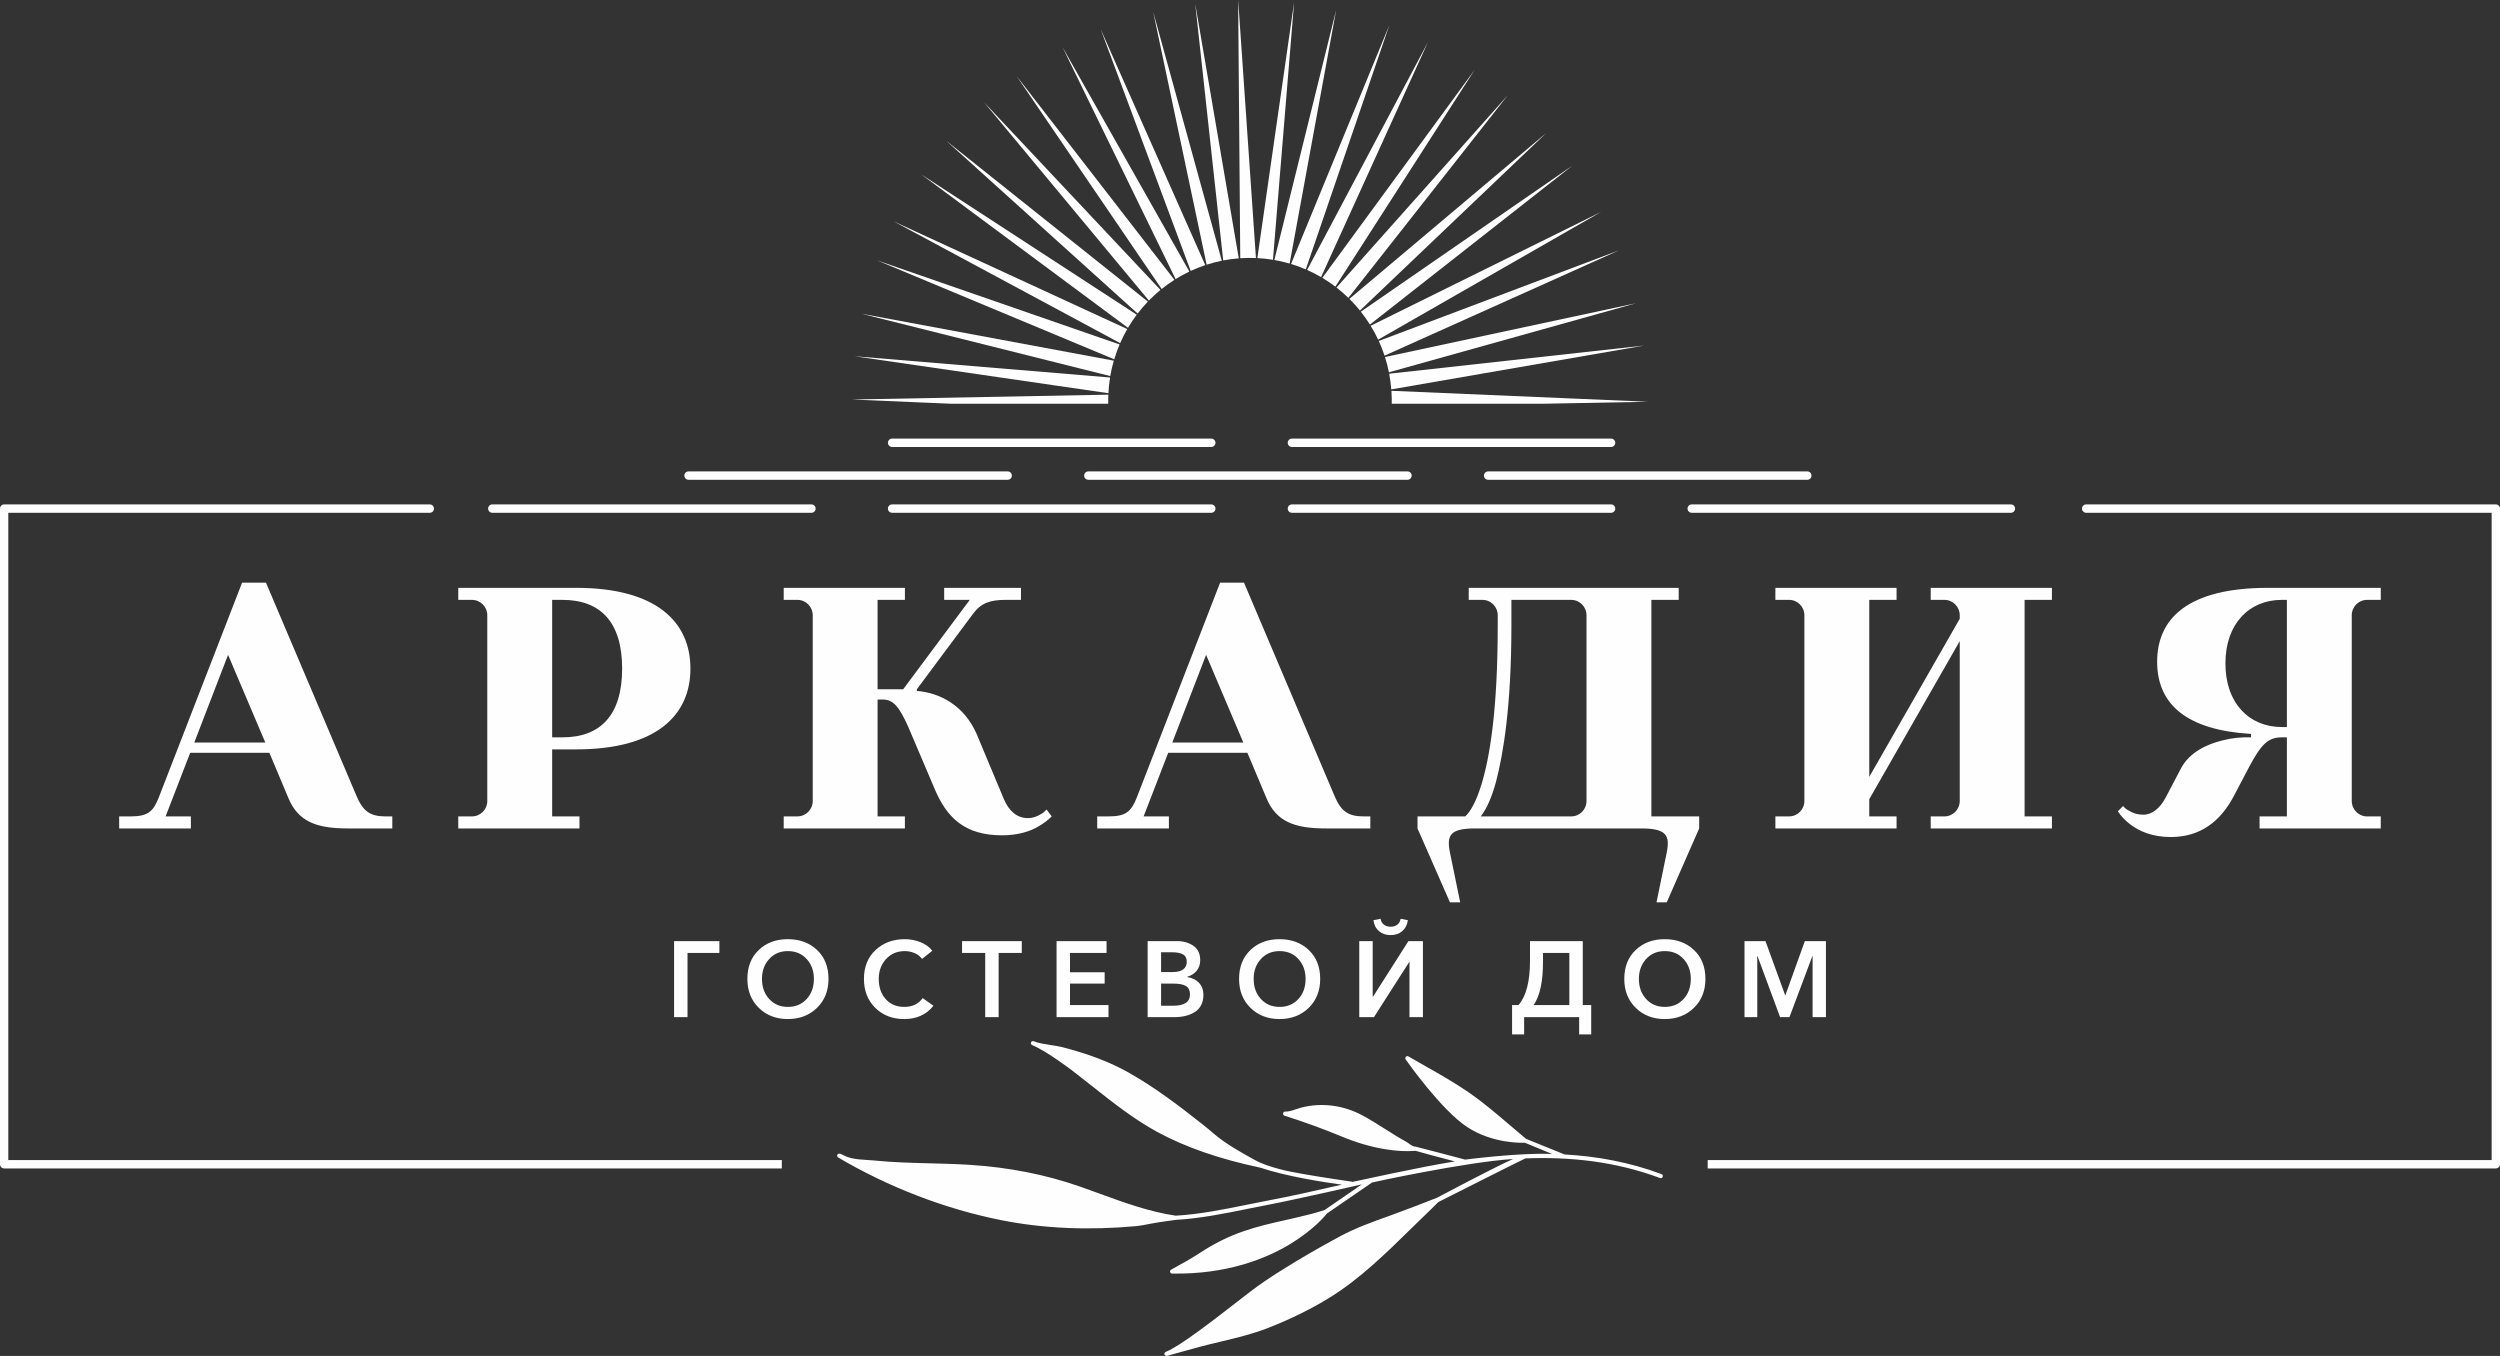 <svg width="118" height="64" viewBox="0 0 118 64" fill="none" xmlns="http://www.w3.org/2000/svg">
<rect x="0" y="0" width="118" height="64" fill="#333333" stroke="none"/>
<g clip-path="url(#clip0_15_1854)">
<path d="M117.802 23.808H98.467C98.358 23.808 98.271 23.896 98.271 24.006C98.271 24.115 98.358 24.203 98.467 24.203H117.606V54.755H80.603V55.15H117.802C117.911 55.15 118 55.062 118 54.952V24.006C118 23.896 117.911 23.808 117.802 23.808H117.802ZM36.901 54.755H0.392V24.203H20.287C20.395 24.203 20.483 24.115 20.483 24.006C20.483 23.896 20.395 23.808 20.287 23.808H0.196C0.088 23.808 0 23.896 0 24.006V54.952C0 55.062 0.088 55.15 0.196 55.15H36.901V54.755H36.901Z" fill="#FEFEFE"/>
<path d="M9.17 35.046L10.765 30.909L12.522 35.046H9.17ZM5.625 39.102H9.009V38.534H7.816L8.977 35.533H12.715L13.601 37.642C14.069 38.794 14.955 39.102 16.422 39.102H18.517V38.534H18.194C17.469 38.534 17.131 38.291 16.825 37.561L12.554 27.502H11.426L7.494 37.642C7.237 38.291 6.995 38.534 6.173 38.534H5.625V39.102ZM26.062 34.803V28.314H26.545C28.334 28.314 29.365 29.352 29.365 31.558C29.365 33.764 28.334 34.803 26.545 34.803H26.062ZM21.63 39.102H27.351V38.534H26.062V35.371H27.19C30.977 35.371 32.588 33.765 32.588 31.558C32.588 29.352 30.976 27.746 27.19 27.746H21.63V28.314H22.274C22.677 28.314 23 28.638 23 29.044V37.804C23 38.21 22.677 38.534 22.274 38.534H21.63V39.102H21.63ZM36.991 39.102H42.711V38.534H41.422V33.018H41.664C42.163 33.018 42.437 33.343 42.873 34.316L44.081 37.155C44.677 38.615 45.547 39.427 47.304 39.427C48.061 39.427 48.658 39.232 49.044 38.989C49.27 38.859 49.463 38.713 49.641 38.534L49.399 38.21C49.318 38.291 49.238 38.372 49.141 38.421C48.964 38.534 48.755 38.615 48.513 38.615C48.013 38.615 47.627 38.291 47.385 37.723L46.096 34.641C45.499 33.278 44.339 32.694 43.276 32.613V32.532L45.934 28.962C46.305 28.46 46.74 28.314 47.465 28.314H48.19V27.746H44.565V28.314H45.773L42.631 32.532H41.422V28.314H42.712V27.746H36.991V28.314H37.635C38.038 28.314 38.361 28.638 38.361 29.044V37.804C38.361 38.21 38.038 38.534 37.635 38.534H36.991V39.102H36.991ZM55.333 35.046L56.928 30.909L58.684 35.046H55.333ZM51.788 39.102H55.172V38.534H53.979L55.139 35.533H58.878L59.764 37.642C60.231 38.794 61.118 39.102 62.584 39.102H64.679V38.534H64.357C63.632 38.534 63.293 38.291 62.987 37.561L58.717 27.502H57.589L53.657 37.642C53.399 38.291 53.157 38.534 52.336 38.534H51.788V39.102ZM69.888 38.534C70.161 38.194 70.403 37.658 70.613 36.896C70.951 35.598 71.338 33.343 71.338 29.53V28.314H74.158C74.561 28.314 74.883 28.638 74.883 29.044V37.804C74.883 38.21 74.561 38.534 74.158 38.534H69.888ZM68.437 42.59H68.921L68.437 40.238C68.276 39.426 68.437 39.102 69.63 39.102H77.461C78.654 39.102 78.831 39.427 78.67 40.238L78.187 42.59H78.67L80.201 39.102V38.534H77.945V28.314H79.234V27.746H69.324V28.314H69.968C70.371 28.314 70.693 28.638 70.693 29.044V29.53C70.693 33.554 70.307 35.792 69.92 37.042C69.694 37.772 69.436 38.275 69.162 38.534H66.907V39.102L68.437 42.59H68.437ZM83.798 39.102H89.518V38.534H88.229V37.723L92.5 30.26V37.804C92.5 38.21 92.177 38.534 91.775 38.534H91.13V39.102H96.851V38.534H95.561V28.314H96.851V27.746H91.13V28.314H91.775C92.177 28.314 92.5 28.638 92.5 29.044V29.206L88.229 36.669V28.313H89.518V27.746H83.798V28.313H84.442C84.845 28.313 85.167 28.638 85.167 29.044V37.804C85.167 38.21 84.845 38.534 84.442 38.534H83.798V39.102V39.102ZM99.964 38.291C100.109 38.518 100.303 38.729 100.544 38.907C100.947 39.216 101.56 39.508 102.462 39.508C103.832 39.508 104.799 38.794 105.443 37.561L106.168 36.182C106.732 35.127 107.055 34.803 107.699 34.803H107.941V38.535H106.652V39.102H112.372V38.535H111.728C111.325 38.535 111.003 38.21 111.003 37.804V29.044C111.003 28.638 111.325 28.314 111.728 28.314H112.372V27.746H107.055C103.251 27.746 101.817 29.206 101.817 31.234C101.817 33.262 103.235 34.462 106.249 34.641V34.803C105.781 34.787 105.33 34.835 104.895 34.949C104.17 35.127 103.348 35.501 102.945 36.263L102.22 37.642C101.962 38.145 101.576 38.453 101.173 38.453C100.867 38.453 100.657 38.372 100.48 38.258C100.367 38.21 100.286 38.129 100.206 38.047L99.964 38.291V38.291ZM107.699 34.316C106.168 34.316 105.04 33.197 105.04 31.315C105.04 29.433 106.168 28.314 107.699 28.314H107.941V34.316H107.699Z" fill="#FEFEFE"/>
<path d="M31.817 48.008V44.42H33.955V44.978H32.451V48.008H31.816H31.817ZM35.276 46.204C35.276 45.636 35.454 45.182 35.812 44.841C36.169 44.5 36.626 44.329 37.183 44.329C37.747 44.329 38.208 44.5 38.567 44.841C38.926 45.182 39.105 45.636 39.105 46.204C39.105 46.761 38.925 47.216 38.565 47.569C38.204 47.922 37.743 48.099 37.183 48.099C36.63 48.099 36.173 47.922 35.814 47.569C35.455 47.216 35.276 46.761 35.276 46.204ZM35.965 46.204C35.965 46.589 36.079 46.905 36.307 47.154C36.535 47.402 36.829 47.526 37.188 47.526C37.55 47.526 37.846 47.402 38.074 47.154C38.302 46.906 38.416 46.589 38.416 46.204C38.416 45.829 38.302 45.516 38.076 45.267C37.849 45.017 37.553 44.892 37.188 44.892C36.825 44.892 36.531 45.017 36.305 45.267C36.078 45.516 35.965 45.829 35.965 46.204H35.965ZM44.004 44.877L43.521 45.261C43.433 45.14 43.315 45.048 43.166 44.985C43.017 44.923 42.865 44.892 42.71 44.892C42.348 44.892 42.052 45.017 41.822 45.267C41.593 45.517 41.477 45.829 41.477 46.204C41.477 46.596 41.587 46.914 41.807 47.159C42.027 47.404 42.32 47.526 42.685 47.526C43.061 47.526 43.349 47.388 43.551 47.111L44.059 47.471C43.727 47.89 43.267 48.099 42.68 48.099C42.123 48.099 41.667 47.922 41.311 47.569C40.956 47.217 40.778 46.761 40.778 46.204C40.778 45.64 40.96 45.187 41.324 44.844C41.688 44.501 42.15 44.329 42.711 44.329C42.959 44.329 43.203 44.376 43.443 44.469C43.683 44.562 43.87 44.698 44.004 44.877L44.004 44.877ZM46.502 48.008V44.978H45.409V44.42H48.228V44.978H47.136V48.008H46.501H46.502ZM49.87 48.008V44.42H52.23V44.978H50.504V45.89H52.14V46.427H50.504V47.44H52.321V48.008H49.87H49.87ZM54.169 48.008V44.42H55.558C55.86 44.42 56.117 44.495 56.331 44.643C56.544 44.792 56.65 45.018 56.65 45.322C56.65 45.518 56.595 45.684 56.484 45.819C56.373 45.954 56.222 46.05 56.031 46.107V46.118C56.263 46.148 56.449 46.237 56.59 46.386C56.731 46.535 56.801 46.727 56.801 46.964C56.801 47.15 56.763 47.313 56.688 47.453C56.612 47.593 56.509 47.702 56.378 47.78C56.248 47.857 56.105 47.914 55.951 47.952C55.796 47.989 55.63 48.008 55.453 48.008H54.169H54.169ZM54.803 44.947V45.88H55.367C55.578 45.88 55.739 45.837 55.85 45.753C55.961 45.669 56.016 45.549 56.016 45.393C56.016 45.234 55.959 45.12 55.845 45.051C55.731 44.982 55.553 44.947 55.312 44.947H54.803H54.803ZM54.803 46.427V47.471H55.372C55.902 47.471 56.167 47.292 56.167 46.934C56.167 46.751 56.105 46.621 55.981 46.543C55.857 46.466 55.662 46.427 55.397 46.427H54.803H54.803ZM58.484 46.204C58.484 45.636 58.662 45.182 59.02 44.841C59.377 44.5 59.834 44.329 60.391 44.329C60.955 44.329 61.416 44.5 61.775 44.841C62.134 45.182 62.313 45.637 62.313 46.204C62.313 46.761 62.133 47.217 61.773 47.569C61.412 47.922 60.952 48.099 60.391 48.099C59.837 48.099 59.381 47.922 59.022 47.569C58.663 47.217 58.484 46.761 58.484 46.204ZM59.173 46.204C59.173 46.589 59.287 46.906 59.515 47.154C59.744 47.402 60.037 47.526 60.396 47.526C60.758 47.526 61.054 47.402 61.282 47.154C61.51 46.906 61.624 46.589 61.624 46.204C61.624 45.829 61.511 45.517 61.284 45.267C61.058 45.017 60.761 44.892 60.396 44.892C60.033 44.892 59.739 45.017 59.513 45.267C59.286 45.517 59.173 45.829 59.173 46.204H59.173ZM64.157 48.008V44.421H64.791V47.045H64.806L66.477 44.421H67.162V48.008H66.527V45.404H66.517L64.852 48.008H64.157ZM65.637 44.137C65.418 44.137 65.236 44.074 65.088 43.949C64.94 43.824 64.853 43.652 64.826 43.433L65.163 43.367C65.18 43.482 65.231 43.573 65.317 43.641C65.402 43.708 65.509 43.742 65.636 43.742C65.764 43.742 65.871 43.708 65.956 43.641C66.041 43.573 66.093 43.482 66.109 43.367L66.452 43.433C66.421 43.652 66.333 43.824 66.188 43.949C66.041 44.075 65.858 44.137 65.636 44.137H65.637ZM71.37 48.823V47.44H71.672C72.035 47.025 72.216 46.325 72.216 45.343V44.421H74.707V47.44H75.105V48.823H74.536V48.008H71.939V48.823H71.37ZM72.387 47.44H74.073V44.978H72.83V45.408C72.83 46.334 72.682 47.011 72.387 47.44V47.44ZM76.666 46.204C76.666 45.636 76.845 45.182 77.202 44.841C77.56 44.5 78.017 44.329 78.574 44.329C79.137 44.329 79.599 44.5 79.957 44.841C80.317 45.182 80.496 45.637 80.496 46.204C80.496 46.761 80.316 47.217 79.955 47.569C79.595 47.922 79.134 48.099 78.574 48.099C78.02 48.099 77.564 47.922 77.205 47.569C76.846 47.217 76.666 46.761 76.666 46.204ZM77.356 46.204C77.356 46.589 77.47 46.906 77.698 47.154C77.926 47.402 78.22 47.526 78.579 47.526C78.941 47.526 79.236 47.402 79.464 47.154C79.692 46.906 79.806 46.589 79.806 46.204C79.806 45.829 79.693 45.517 79.467 45.267C79.24 45.017 78.944 44.892 78.578 44.892C78.216 44.892 77.922 45.017 77.695 45.267C77.469 45.517 77.356 45.829 77.356 46.204H77.356ZM82.34 48.008V44.421H83.331L84.257 46.969H84.272L85.188 44.421H86.184V48.008H85.555V45.125H85.545L84.463 48.008H84.02L82.953 45.125H82.943V48.008H82.339H82.34Z" fill="#FEFEFE"/>
<path d="M54.966 63.932C54.949 63.883 54.974 63.828 55.023 63.809C55.687 63.544 57.179 62.388 58.621 61.269L59.014 60.965C59.474 60.609 59.96 60.292 60.374 60.029C61.287 59.451 62.261 58.883 63.268 58.344C63.993 57.956 64.776 57.676 65.534 57.405C65.847 57.293 66.703 56.971 66.814 56.928C67.145 56.801 67.487 56.669 67.821 56.535C67.83 56.531 70.603 55.057 71.42 54.705C69.203 54.845 64.77 55.807 64.76 55.814C64.747 55.822 63.53 56.654 62.633 57.276C62.551 57.38 61.997 58.054 60.885 58.726C59.797 59.384 57.949 60.158 55.321 60.113C55.276 60.112 55.238 60.081 55.227 60.037C55.217 59.993 55.237 59.948 55.277 59.927C55.625 59.742 56.28 59.372 56.607 59.155C58.098 58.168 59.309 57.895 60.71 57.579C60.873 57.542 61.039 57.504 61.209 57.465C61.633 57.367 62.083 57.259 62.521 57.113C63.115 56.702 63.849 56.198 64.281 55.902C64.037 55.958 60.998 56.652 59.738 56.889C59.46 56.941 59.169 57 58.861 57.063C57.828 57.273 56.658 57.511 55.509 57.577C55.501 57.579 54.759 57.673 54.387 57.745C54.074 57.805 53.803 57.857 53.668 57.87C51.402 58.08 49.251 57.988 47.276 57.595C44.621 57.068 41.953 56.044 39.561 54.633C39.514 54.606 39.498 54.545 39.525 54.498C39.586 54.395 39.744 54.492 39.815 54.53C40.253 54.76 40.79 54.727 41.269 54.776C42.145 54.865 43.037 54.888 43.9 54.909C44.521 54.925 45.163 54.941 45.795 54.982C47.629 55.099 49.375 55.445 50.985 56.01C51.286 56.115 51.59 56.226 51.885 56.334C53.048 56.759 54.25 57.198 55.495 57.38C56.631 57.315 57.794 57.079 58.822 56.87C59.131 56.807 59.423 56.748 59.702 56.695C60.901 56.47 62.135 56.19 63.334 55.916C62.486 55.801 60.728 55.53 59.49 55.115C57.546 54.702 55.953 54.15 54.621 53.426C53.52 52.828 52.521 52.036 51.554 51.27C51.238 51.02 50.911 50.761 50.587 50.513C50.587 50.513 49.393 49.604 48.718 49.329C48.668 49.309 48.644 49.251 48.664 49.2C48.684 49.15 48.741 49.126 48.792 49.146C49.019 49.239 49.31 49.282 49.591 49.325C49.782 49.354 49.979 49.384 50.152 49.428C51.397 49.751 52.383 50.129 53.256 50.617C54.531 51.332 55.701 52.233 56.791 53.094C56.954 53.223 57.126 53.368 57.307 53.522C57.885 54.012 58.571 54.388 59.229 54.753C59.58 54.947 60.004 55.076 60.389 55.18C60.771 55.284 61.162 55.35 61.551 55.42C62.191 55.535 63.727 55.768 63.852 55.782C63.863 55.783 67.065 55.072 68.669 54.819C68.216 54.708 66.824 54.324 66.817 54.319C66.386 54.355 65.916 54.33 65.382 54.243C64.717 54.136 64.02 53.932 63.311 53.637C62.468 53.287 61.591 52.967 60.63 52.66C60.583 52.645 60.554 52.597 60.562 52.549C60.57 52.501 60.613 52.465 60.662 52.467C60.833 52.471 60.996 52.416 61.169 52.357C61.252 52.328 61.339 52.299 61.428 52.276C62.397 52.029 63.432 52.167 64.341 52.665C64.694 52.858 65.037 53.075 65.369 53.285C65.695 53.491 66.031 53.704 66.375 53.892C66.493 53.957 66.671 54.133 66.817 54.121C66.839 54.12 69.141 54.73 69.153 54.733C69.162 54.735 71.734 54.395 73.261 54.468C72.915 54.329 71.977 53.94 71.973 53.937C71.83 53.944 70.451 53.983 69.254 53.198C68.028 52.395 66.415 50.102 66.347 50.005C66.32 49.967 66.323 49.916 66.354 49.881C66.385 49.847 66.436 49.839 66.476 49.862C66.736 50.014 67.002 50.164 67.259 50.31C67.946 50.699 68.655 51.101 69.319 51.557C69.954 51.994 70.549 52.499 71.124 52.987C71.242 53.088 71.361 53.188 71.48 53.289C71.664 53.444 71.849 53.599 72.032 53.755C72.042 53.756 73.848 54.49 73.851 54.491C75.385 54.576 76.913 54.855 78.424 55.418C78.541 55.462 78.476 55.649 78.356 55.604C76.265 54.824 74.137 54.595 72 54.676C71.826 54.747 67.889 56.737 67.886 56.738C67.857 56.767 67.644 56.983 67.562 57.06C67.24 57.367 66.913 57.687 66.598 57.997C65.411 59.162 64.184 60.366 62.759 61.247C61.902 61.777 60.925 62.259 59.855 62.679C59.129 62.964 58.37 63.145 57.636 63.32C57.3 63.4 56.953 63.483 56.614 63.574C56.066 63.722 55.566 63.86 55.086 63.996C55.036 64.011 54.983 63.983 54.966 63.933L54.966 63.932Z" fill="#FEFEFE"/>
<path fill-rule="evenodd" clip-rule="evenodd" d="M58.441 0L59.279 12.159L59.28 12.179C59.157 12.173 59.034 12.171 58.909 12.173C58.785 12.175 58.662 12.18 58.54 12.188V12.188L58.441 0Z" fill="#FEFEFE"/>
<path fill-rule="evenodd" clip-rule="evenodd" d="M56.414 0.171C57.099 4.175 57.783 8.179 58.468 12.182L58.47 12.194C58.221 12.213 57.976 12.246 57.736 12.292L57.735 12.287C57.295 8.248 56.855 4.21 56.414 0.171V0.171Z" fill="#FEFEFE"/>
<path fill-rule="evenodd" clip-rule="evenodd" d="M54.43 0.558C55.509 4.473 56.589 8.387 57.668 12.302L57.669 12.306C57.425 12.355 57.186 12.418 56.953 12.493L56.95 12.479C56.11 8.506 55.27 4.532 54.43 0.558Z" fill="#FEFEFE"/>
<path fill-rule="evenodd" clip-rule="evenodd" d="M51.949 1.371C53.594 5.081 55.238 8.791 56.882 12.501L56.888 12.514C56.652 12.593 56.422 12.685 56.199 12.788L56.198 12.784C54.782 8.98 53.365 5.176 51.949 1.371V1.371Z" fill="#FEFEFE"/>
<path fill-rule="evenodd" clip-rule="evenodd" d="M50.148 2.22C52.144 5.751 54.14 9.282 56.136 12.813L56.138 12.817C55.914 12.924 55.697 13.043 55.488 13.173L55.482 13.161C53.704 9.514 51.926 5.867 50.148 2.22V2.22Z" fill="#FEFEFE"/>
<path fill-rule="evenodd" clip-rule="evenodd" d="M47.98 3.586C50.462 6.79 52.943 9.994 55.424 13.198L55.432 13.209C55.223 13.342 55.022 13.486 54.829 13.641L54.827 13.637C52.545 10.287 50.262 6.936 47.98 3.585V3.586Z" fill="#FEFEFE"/>
<path fill-rule="evenodd" clip-rule="evenodd" d="M46.449 4.829C49.223 7.78 51.997 10.73 54.771 13.681L54.774 13.684C54.583 13.842 54.4 14.009 54.227 14.187L54.218 14.176C51.629 11.06 49.039 7.945 46.449 4.829Z" fill="#FEFEFE"/>
<path fill-rule="evenodd" clip-rule="evenodd" d="M44.68 6.659C47.843 9.182 51.006 11.704 54.17 14.227L54.18 14.235C54.009 14.414 53.847 14.602 53.696 14.799L53.693 14.796C50.688 12.084 47.684 9.372 44.68 6.659V6.659Z" fill="#FEFEFE"/>
<path fill-rule="evenodd" clip-rule="evenodd" d="M43.484 8.232C46.873 10.438 50.261 12.645 53.649 14.851L53.653 14.854C53.505 15.052 53.366 15.258 53.24 15.473L53.229 15.464C49.981 13.054 46.733 10.643 43.484 8.232H43.484Z" fill="#FEFEFE"/>
<path fill-rule="evenodd" clip-rule="evenodd" d="M42.188 10.452C45.856 12.143 49.526 13.835 53.195 15.526L53.207 15.531C53.083 15.745 52.971 15.967 52.871 16.196L52.867 16.193C49.307 14.28 45.747 12.366 42.188 10.452H42.188Z" fill="#FEFEFE"/>
<path fill-rule="evenodd" clip-rule="evenodd" d="M41.395 12.289C45.21 13.611 49.025 14.934 52.841 16.258L52.845 16.259C52.748 16.486 52.663 16.72 52.592 16.959L52.579 16.954C48.85 15.399 45.123 13.844 41.395 12.289Z" fill="#FEFEFE"/>
<path fill-rule="evenodd" clip-rule="evenodd" d="M40.653 14.806C44.621 15.544 48.589 16.283 52.557 17.021L52.571 17.024C52.503 17.261 52.447 17.504 52.404 17.75L52.4 17.75C48.484 16.768 44.568 15.787 40.652 14.806H40.653Z" fill="#FEFEFE"/>
<path fill-rule="evenodd" clip-rule="evenodd" d="M40.324 16.814C44.346 17.148 48.368 17.483 52.389 17.818L52.395 17.818C52.356 18.061 52.33 18.309 52.317 18.559L52.306 18.558C48.312 17.977 44.318 17.395 40.324 16.814Z" fill="#FEFEFE"/>
<path fill-rule="evenodd" clip-rule="evenodd" d="M40.207 18.857C44.242 18.781 48.276 18.704 52.311 18.628L52.312 18.628C52.307 18.751 52.305 18.875 52.307 19L52.308 19.057H44.901L40.207 18.857V18.857Z" fill="#FEFEFE"/>
<path fill-rule="evenodd" clip-rule="evenodd" d="M77.791 18.963L72.803 19.057H65.69C65.692 18.978 65.692 18.899 65.691 18.819C65.69 18.694 65.684 18.569 65.676 18.446L65.696 18.447C69.727 18.619 73.759 18.791 77.791 18.963Z" fill="#FEFEFE"/>
<path fill-rule="evenodd" clip-rule="evenodd" d="M77.61 16.309C73.633 16.998 69.656 17.688 65.679 18.377L65.668 18.379C65.649 18.128 65.616 17.882 65.57 17.64L65.576 17.639C69.588 17.196 73.599 16.752 77.61 16.309H77.61Z" fill="#FEFEFE"/>
<path fill-rule="evenodd" clip-rule="evenodd" d="M77.226 14.311C73.338 15.398 69.449 16.485 65.561 17.571L65.557 17.573C65.508 17.327 65.446 17.086 65.371 16.851L65.385 16.848C69.332 16.002 73.279 15.156 77.226 14.311Z" fill="#FEFEFE"/>
<path fill-rule="evenodd" clip-rule="evenodd" d="M76.419 11.815C72.733 13.47 69.048 15.125 65.363 16.781L65.35 16.787C65.272 16.549 65.181 16.318 65.078 16.093L65.082 16.092C68.861 14.666 72.64 13.24 76.418 11.815H76.419Z" fill="#FEFEFE"/>
<path fill-rule="evenodd" clip-rule="evenodd" d="M75.575 10C72.068 12.01 68.561 14.019 65.053 16.028L65.049 16.031C64.943 15.805 64.825 15.587 64.695 15.376L64.707 15.37C68.33 13.58 71.953 11.79 75.575 10Z" fill="#FEFEFE"/>
<path fill-rule="evenodd" clip-rule="evenodd" d="M74.219 7.816C71.036 10.314 67.854 12.812 64.671 15.31L64.66 15.318C64.528 15.107 64.384 14.905 64.231 14.711L64.234 14.709C67.562 12.411 70.891 10.114 74.219 7.816H74.219Z" fill="#FEFEFE"/>
<path fill-rule="evenodd" clip-rule="evenodd" d="M72.986 6.276C70.055 9.069 67.124 11.861 64.194 14.654L64.19 14.657C64.034 14.464 63.867 14.281 63.691 14.106L63.702 14.098C66.796 11.491 69.891 8.883 72.986 6.276Z" fill="#FEFEFE"/>
<path fill-rule="evenodd" clip-rule="evenodd" d="M71.168 4.494C68.662 7.679 66.156 10.864 63.651 14.048L63.643 14.059C63.465 13.886 63.278 13.724 63.082 13.572L63.085 13.568C65.78 10.543 68.474 7.519 71.168 4.494H71.168Z" fill="#FEFEFE"/>
<path fill-rule="evenodd" clip-rule="evenodd" d="M69.606 3.293C67.415 6.704 65.223 10.115 63.031 13.527L63.029 13.53C62.832 13.381 62.627 13.242 62.414 13.114L62.422 13.103C64.817 9.833 67.212 6.563 69.606 3.293V3.293Z" fill="#FEFEFE"/>
<path fill-rule="evenodd" clip-rule="evenodd" d="M67.4 1.986C65.72 5.68 64.04 9.374 62.361 13.068L62.355 13.08C62.142 12.956 61.922 12.843 61.695 12.742L61.698 12.738C63.599 9.154 65.499 5.57 67.4 1.987V1.986Z" fill="#FEFEFE"/>
<path fill-rule="evenodd" clip-rule="evenodd" d="M65.577 1.187C64.263 5.028 62.949 8.869 61.635 12.71L61.633 12.715C61.407 12.617 61.175 12.532 60.938 12.46L60.943 12.447C62.487 8.693 64.032 4.94 65.577 1.187Z" fill="#FEFEFE"/>
<path fill-rule="evenodd" clip-rule="evenodd" d="M63.073 0.441C62.34 4.436 61.606 8.431 60.873 12.426L60.87 12.44C60.635 12.371 60.394 12.315 60.148 12.272L60.15 12.268C61.124 8.326 62.099 4.383 63.074 0.441L63.073 0.441Z" fill="#FEFEFE"/>
<path fill-rule="evenodd" clip-rule="evenodd" d="M61.082 0.108L60.084 12.255L60.084 12.261C59.843 12.221 59.597 12.195 59.348 12.182L59.349 12.171L61.082 0.108Z" fill="#FEFEFE"/>
<path fill-rule="evenodd" clip-rule="evenodd" d="M23.236 23.808H38.302C38.411 23.808 38.498 23.897 38.498 24.005V24.006C38.498 24.114 38.411 24.203 38.302 24.203H23.236C23.127 24.203 23.039 24.114 23.039 24.006V24.005C23.039 23.897 23.127 23.808 23.236 23.808Z" fill="#FEFEFE"/>
<path fill-rule="evenodd" clip-rule="evenodd" d="M42.107 23.808H57.173C57.282 23.808 57.37 23.897 57.37 24.005V24.006C57.37 24.114 57.282 24.203 57.173 24.203H42.107C41.998 24.203 41.91 24.114 41.91 24.006V24.005C41.91 23.897 41.998 23.808 42.107 23.808Z" fill="#FEFEFE"/>
<path fill-rule="evenodd" clip-rule="evenodd" d="M60.978 23.808H76.044C76.153 23.808 76.241 23.897 76.241 24.005V24.006C76.241 24.114 76.153 24.203 76.044 24.203H60.978C60.869 24.203 60.781 24.114 60.781 24.006V24.005C60.781 23.897 60.869 23.808 60.978 23.808Z" fill="#FEFEFE"/>
<path fill-rule="evenodd" clip-rule="evenodd" d="M79.849 23.808H94.915C95.024 23.808 95.112 23.897 95.112 24.005V24.006C95.112 24.114 95.024 24.203 94.915 24.203H79.849C79.74 24.203 79.652 24.114 79.652 24.006V24.005C79.652 23.897 79.74 23.808 79.849 23.808Z" fill="#FEFEFE"/>
<path fill-rule="evenodd" clip-rule="evenodd" d="M32.498 22.251H47.564C47.672 22.251 47.76 22.34 47.76 22.449V22.449C47.76 22.558 47.672 22.646 47.564 22.646H32.498C32.389 22.646 32.301 22.558 32.301 22.449V22.449C32.301 22.34 32.389 22.251 32.498 22.251Z" fill="#FEFEFE"/>
<path fill-rule="evenodd" clip-rule="evenodd" d="M51.368 22.251H66.435C66.543 22.251 66.631 22.34 66.631 22.449V22.449C66.631 22.558 66.543 22.646 66.435 22.646H51.368C51.26 22.646 51.172 22.558 51.172 22.449V22.449C51.172 22.34 51.26 22.251 51.368 22.251Z" fill="#FEFEFE"/>
<path fill-rule="evenodd" clip-rule="evenodd" d="M70.24 22.251H85.306C85.415 22.251 85.502 22.34 85.502 22.449V22.449C85.502 22.558 85.415 22.646 85.306 22.646H70.24C70.131 22.646 70.043 22.558 70.043 22.449V22.449C70.043 22.34 70.131 22.251 70.24 22.251Z" fill="#FEFEFE"/>
<path fill-rule="evenodd" clip-rule="evenodd" d="M42.107 20.702H57.173C57.282 20.702 57.37 20.791 57.37 20.899V20.899C57.37 21.008 57.282 21.097 57.173 21.097H42.107C41.998 21.097 41.91 21.008 41.91 20.899V20.899C41.91 20.791 41.998 20.702 42.107 20.702Z" fill="#FEFEFE"/>
<path fill-rule="evenodd" clip-rule="evenodd" d="M60.978 20.702H76.044C76.153 20.702 76.241 20.791 76.241 20.899V20.899C76.241 21.008 76.153 21.097 76.044 21.097H60.978C60.869 21.097 60.781 21.008 60.781 20.899V20.899C60.781 20.791 60.869 20.702 60.978 20.702Z" fill="#FEFEFE"/>
</g>
<defs>
<clipPath id="clip0_15_1854">
<rect width="118" height="64" fill="white"/>
</clipPath>
</defs>
</svg>
